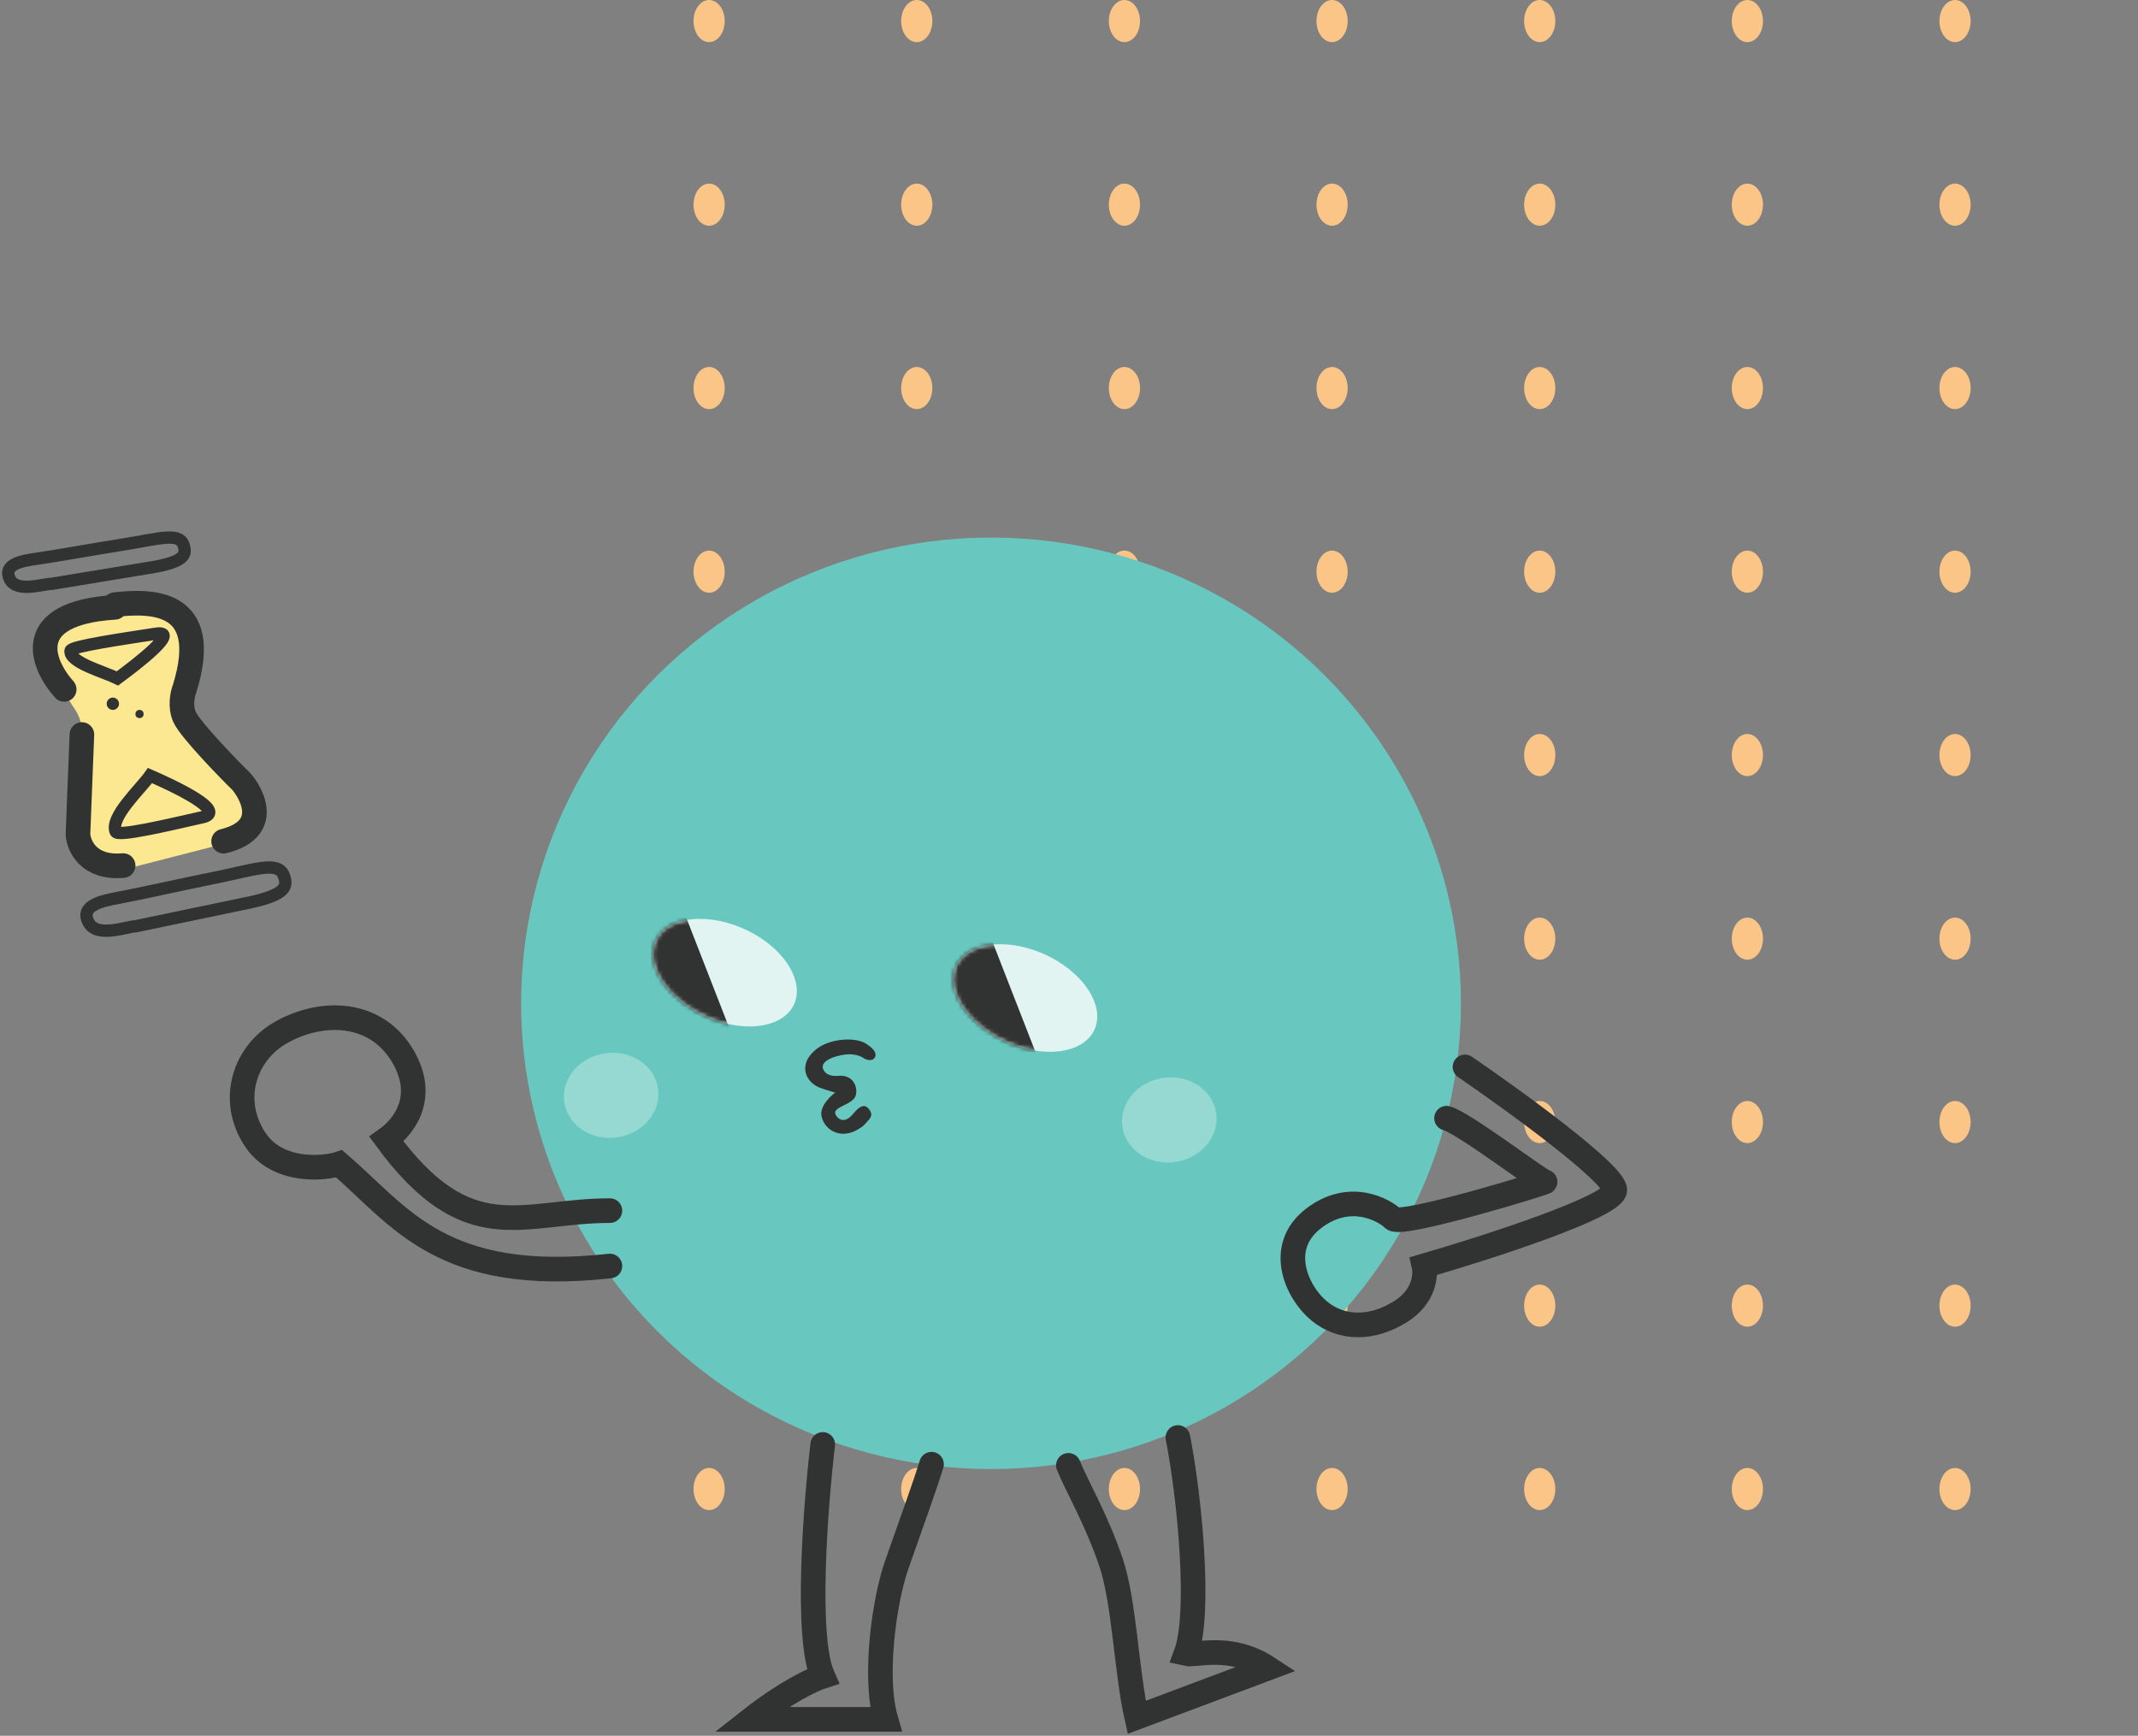 <svg width="521" height="423" viewBox="0 0 521 423" fill="none" xmlns="http://www.w3.org/2000/svg">
<rect x="0" y="0" width="521" height="423" fill="#808080" stroke="none"/>
<path d="M476.414 10.266C474.315 10.266 472.613 7.968 472.613 5.133C472.613 2.298 474.315 6.10352e-05 476.414 6.10352e-05C478.513 6.10352e-05 480.215 2.298 480.215 5.133C480.215 7.968 478.513 10.266 476.414 10.266Z" fill="#FBC587"/>
<path d="M425.81 10.266C423.711 10.266 422.009 7.968 422.009 5.133C422.009 2.298 423.711 6.10352e-05 425.81 6.10352e-05C427.91 6.10352e-05 429.611 2.298 429.611 5.133C429.611 7.968 427.91 10.266 425.81 10.266Z" fill="#FBC587"/>
<path d="M375.209 10.266C373.11 10.266 371.408 7.968 371.408 5.133C371.408 2.298 373.11 6.10352e-05 375.209 6.10352e-05C377.308 6.10352e-05 379.01 2.298 379.01 5.133C379.01 7.968 377.308 10.266 375.209 10.266Z" fill="#FBC587"/>
<path d="M324.607 10.266C322.508 10.266 320.806 7.968 320.806 5.133C320.806 2.298 322.508 6.10352e-05 324.607 6.10352e-05C326.706 6.10352e-05 328.408 2.298 328.408 5.133C328.408 7.968 326.706 10.266 324.607 10.266Z" fill="#FBC587"/>
<path d="M274.006 10.266C271.906 10.266 270.205 7.968 270.205 5.133C270.205 2.298 271.906 6.10352e-05 274.006 6.10352e-05C276.105 6.10352e-05 277.807 2.298 277.807 5.133C277.807 7.968 276.105 10.266 274.006 10.266Z" fill="#FBC587"/>
<path d="M223.404 10.266C221.305 10.266 219.603 7.968 219.603 5.133C219.603 2.298 221.305 6.10352e-05 223.404 6.10352e-05C225.503 6.10352e-05 227.205 2.298 227.205 5.133C227.205 7.968 225.503 10.266 223.404 10.266Z" fill="#FBC587"/>
<path d="M172.801 10.266C170.701 10.266 169 7.968 169 5.133C169 2.298 170.701 6.10352e-05 172.801 6.10352e-05C174.9 6.10352e-05 176.602 2.298 176.602 5.133C176.602 7.968 174.9 10.266 172.801 10.266Z" fill="#FBC587"/>
<path d="M476.414 55.01C474.315 55.01 472.613 52.712 472.613 49.877C472.613 47.043 474.315 44.745 476.414 44.745C478.513 44.745 480.215 47.043 480.215 49.877C480.215 52.712 478.513 55.01 476.414 55.01Z" fill="#FBC587"/>
<path d="M425.81 55.01C423.711 55.01 422.009 52.712 422.009 49.877C422.009 47.043 423.711 44.745 425.81 44.745C427.91 44.745 429.611 47.043 429.611 49.877C429.611 52.712 427.91 55.01 425.81 55.01Z" fill="#FBC587"/>
<path d="M375.209 55.01C373.11 55.01 371.408 52.712 371.408 49.877C371.408 47.043 373.11 44.745 375.209 44.745C377.308 44.745 379.01 47.043 379.01 49.877C379.01 52.712 377.308 55.01 375.209 55.01Z" fill="#FBC587"/>
<path d="M324.607 55.01C322.508 55.01 320.806 52.712 320.806 49.877C320.806 47.043 322.508 44.745 324.607 44.745C326.706 44.745 328.408 47.043 328.408 49.877C328.408 52.712 326.706 55.01 324.607 55.01Z" fill="#FBC587"/>
<path d="M274.006 55.01C271.906 55.01 270.205 52.712 270.205 49.877C270.205 47.043 271.906 44.745 274.006 44.745C276.105 44.745 277.807 47.043 277.807 49.877C277.807 52.712 276.105 55.01 274.006 55.01Z" fill="#FBC587"/>
<path d="M223.404 55.01C221.305 55.01 219.603 52.712 219.603 49.877C219.603 47.043 221.305 44.745 223.404 44.745C225.503 44.745 227.205 47.043 227.205 49.877C227.205 52.712 225.503 55.01 223.404 55.01Z" fill="#FBC587"/>
<path d="M172.801 55.01C170.701 55.01 169 52.712 169 49.877C169 47.043 170.701 44.745 172.801 44.745C174.9 44.745 176.602 47.043 176.602 49.877C176.602 52.712 174.9 55.01 172.801 55.01Z" fill="#FBC587"/>
<path d="M476.414 99.699C474.315 99.699 472.613 97.401 472.613 94.566C472.613 91.732 474.315 89.434 476.414 89.434C478.513 89.434 480.215 91.732 480.215 94.566C480.215 97.401 478.513 99.699 476.414 99.699Z" fill="#FBC587"/>
<path d="M425.81 99.699C423.711 99.699 422.009 97.401 422.009 94.566C422.009 91.732 423.711 89.434 425.81 89.434C427.91 89.434 429.611 91.732 429.611 94.566C429.611 97.401 427.91 99.699 425.81 99.699Z" fill="#FBC587"/>
<path d="M375.209 99.699C373.11 99.699 371.408 97.401 371.408 94.566C371.408 91.732 373.11 89.434 375.209 89.434C377.308 89.434 379.01 91.732 379.01 94.566C379.01 97.401 377.308 99.699 375.209 99.699Z" fill="#FBC587"/>
<path d="M324.607 99.699C322.508 99.699 320.806 97.401 320.806 94.566C320.806 91.732 322.508 89.434 324.607 89.434C326.706 89.434 328.408 91.732 328.408 94.566C328.408 97.401 326.706 99.699 324.607 99.699Z" fill="#FBC587"/>
<path d="M274.006 99.699C271.906 99.699 270.205 97.401 270.205 94.566C270.205 91.732 271.906 89.434 274.006 89.434C276.105 89.434 277.807 91.732 277.807 94.566C277.807 97.401 276.105 99.699 274.006 99.699Z" fill="#FBC587"/>
<path d="M223.404 99.699C221.305 99.699 219.603 97.401 219.603 94.566C219.603 91.732 221.305 89.434 223.404 89.434C225.503 89.434 227.205 91.732 227.205 94.566C227.205 97.401 225.503 99.699 223.404 99.699Z" fill="#FBC587"/>
<path d="M172.801 99.699C170.701 99.699 169 97.401 169 94.566C169 91.732 170.701 89.434 172.801 89.434C174.9 89.434 176.602 91.732 176.602 94.566C176.602 97.401 174.9 99.699 172.801 99.699Z" fill="#FBC587"/>
<path d="M476.414 144.444C474.315 144.444 472.613 142.146 472.613 139.311C472.613 136.476 474.315 134.178 476.414 134.178C478.513 134.178 480.215 136.476 480.215 139.311C480.215 142.146 478.513 144.444 476.414 144.444Z" fill="#FBC587"/>
<path d="M425.81 144.444C423.711 144.444 422.009 142.146 422.009 139.311C422.009 136.476 423.711 134.178 425.81 134.178C427.91 134.178 429.611 136.476 429.611 139.311C429.611 142.146 427.91 144.444 425.81 144.444Z" fill="#FBC587"/>
<path d="M375.209 144.444C373.11 144.444 371.408 142.146 371.408 139.311C371.408 136.476 373.11 134.178 375.209 134.178C377.308 134.178 379.01 136.476 379.01 139.311C379.01 142.146 377.308 144.444 375.209 144.444Z" fill="#FBC587"/>
<path d="M324.607 144.444C322.508 144.444 320.806 142.146 320.806 139.311C320.806 136.476 322.508 134.178 324.607 134.178C326.706 134.178 328.408 136.476 328.408 139.311C328.408 142.146 326.706 144.444 324.607 144.444Z" fill="#FBC587"/>
<path d="M274.006 144.444C271.906 144.444 270.205 142.146 270.205 139.311C270.205 136.476 271.906 134.178 274.006 134.178C276.105 134.178 277.807 136.476 277.807 139.311C277.807 142.146 276.105 144.444 274.006 144.444Z" fill="#FBC587"/>
<path d="M223.404 144.444C221.305 144.444 219.603 142.146 219.603 139.311C219.603 136.476 221.305 134.178 223.404 134.178C225.503 134.178 227.205 136.476 227.205 139.311C227.205 142.146 225.503 144.444 223.404 144.444Z" fill="#FBC587"/>
<path d="M172.801 144.444C170.701 144.444 169 142.146 169 139.311C169 136.476 170.701 134.178 172.801 134.178C174.9 134.178 176.602 136.476 176.602 139.311C176.602 142.146 174.9 144.444 172.801 144.444Z" fill="#FBC587"/>
<path d="M476.414 189.133C474.315 189.133 472.613 186.835 472.613 184C472.613 181.165 474.315 178.867 476.414 178.867C478.513 178.867 480.215 181.165 480.215 184C480.215 186.835 478.513 189.133 476.414 189.133Z" fill="#FBC587"/>
<path d="M425.81 189.133C423.711 189.133 422.009 186.835 422.009 184C422.009 181.165 423.711 178.867 425.81 178.867C427.91 178.867 429.611 181.165 429.611 184C429.611 186.835 427.91 189.133 425.81 189.133Z" fill="#FBC587"/>
<path d="M375.209 189.133C373.11 189.133 371.408 186.835 371.408 184C371.408 181.165 373.11 178.867 375.209 178.867C377.308 178.867 379.01 181.165 379.01 184C379.01 186.835 377.308 189.133 375.209 189.133Z" fill="#FBC587"/>
<path d="M324.607 189.133C322.508 189.133 320.806 186.835 320.806 184C320.806 181.165 322.508 178.867 324.607 178.867C326.706 178.867 328.408 181.165 328.408 184C328.408 186.835 326.706 189.133 324.607 189.133Z" fill="#FBC587"/>
<path d="M274.006 189.133C271.906 189.133 270.205 186.835 270.205 184C270.205 181.165 271.906 178.867 274.006 178.867C276.105 178.867 277.807 181.165 277.807 184C277.807 186.835 276.105 189.133 274.006 189.133Z" fill="#FBC587"/>
<path d="M223.404 189.133C221.305 189.133 219.603 186.835 219.603 184C219.603 181.165 221.305 178.867 223.404 178.867C225.503 178.867 227.205 181.165 227.205 184C227.205 186.835 225.503 189.133 223.404 189.133Z" fill="#FBC587"/>
<path d="M172.801 189.133C170.701 189.133 169 186.835 169 184C169 181.165 170.701 178.867 172.801 178.867C174.9 178.867 176.602 181.165 176.602 184C176.602 186.835 174.9 189.133 172.801 189.133Z" fill="#FBC587"/>
<path d="M476.414 233.877C474.315 233.877 472.613 231.579 472.613 228.745C472.613 225.91 474.315 223.612 476.414 223.612C478.513 223.612 480.215 225.91 480.215 228.745C480.215 231.579 478.513 233.877 476.414 233.877Z" fill="#FBC587"/>
<path d="M425.81 233.877C423.711 233.877 422.009 231.579 422.009 228.745C422.009 225.91 423.711 223.612 425.81 223.612C427.91 223.612 429.611 225.91 429.611 228.745C429.611 231.579 427.91 233.877 425.81 233.877Z" fill="#FBC587"/>
<path d="M375.209 233.877C373.11 233.877 371.408 231.579 371.408 228.745C371.408 225.91 373.11 223.612 375.209 223.612C377.308 223.612 379.01 225.91 379.01 228.745C379.01 231.579 377.308 233.877 375.209 233.877Z" fill="#FBC587"/>
<path d="M324.607 233.877C322.508 233.877 320.806 231.579 320.806 228.745C320.806 225.91 322.508 223.612 324.607 223.612C326.706 223.612 328.408 225.91 328.408 228.745C328.408 231.579 326.706 233.877 324.607 233.877Z" fill="#FBC587"/>
<path d="M274.006 233.877C271.906 233.877 270.205 231.579 270.205 228.745C270.205 225.91 271.906 223.612 274.006 223.612C276.105 223.612 277.807 225.91 277.807 228.745C277.807 231.579 276.105 233.877 274.006 233.877Z" fill="#FBC587"/>
<path d="M223.404 233.877C221.305 233.877 219.603 231.579 219.603 228.745C219.603 225.91 221.305 223.612 223.404 223.612C225.503 223.612 227.205 225.91 227.205 228.745C227.205 231.579 225.503 233.877 223.404 233.877Z" fill="#FBC587"/>
<path d="M172.801 233.877C170.701 233.877 169 231.579 169 228.745C169 225.91 170.701 223.612 172.801 223.612C174.9 223.612 176.602 225.91 176.602 228.745C176.602 231.579 174.9 233.877 172.801 233.877Z" fill="#FBC587"/>
<path d="M476.414 278.566C474.315 278.566 472.613 276.268 472.613 273.434C472.613 270.599 474.315 268.301 476.414 268.301C478.513 268.301 480.215 270.599 480.215 273.434C480.215 276.268 478.513 278.566 476.414 278.566Z" fill="#FBC587"/>
<path d="M425.81 278.566C423.711 278.566 422.009 276.268 422.009 273.434C422.009 270.599 423.711 268.301 425.81 268.301C427.91 268.301 429.611 270.599 429.611 273.434C429.611 276.268 427.91 278.566 425.81 278.566Z" fill="#FBC587"/>
<path d="M375.209 278.566C373.11 278.566 371.408 276.268 371.408 273.434C371.408 270.599 373.11 268.301 375.209 268.301C377.308 268.301 379.01 270.599 379.01 273.434C379.01 276.268 377.308 278.566 375.209 278.566Z" fill="#FBC587"/>
<path d="M324.607 278.566C322.508 278.566 320.806 276.268 320.806 273.434C320.806 270.599 322.508 268.301 324.607 268.301C326.706 268.301 328.408 270.599 328.408 273.434C328.408 276.268 326.706 278.566 324.607 278.566Z" fill="#FBC587"/>
<path d="M274.006 278.566C271.906 278.566 270.205 276.268 270.205 273.434C270.205 270.599 271.906 268.301 274.006 268.301C276.105 268.301 277.807 270.599 277.807 273.434C277.807 276.268 276.105 278.566 274.006 278.566Z" fill="#FBC587"/>
<path d="M223.404 278.566C221.305 278.566 219.603 276.268 219.603 273.434C219.603 270.599 221.305 268.301 223.404 268.301C225.503 268.301 227.205 270.599 227.205 273.434C227.205 276.268 225.503 278.566 223.404 278.566Z" fill="#FBC587"/>
<path d="M172.801 278.566C170.701 278.566 169 276.268 169 273.434C169 270.599 170.701 268.301 172.801 268.301C174.9 268.301 176.602 270.599 176.602 273.434C176.602 276.268 174.9 278.566 172.801 278.566Z" fill="#FBC587"/>
<path d="M476.414 323.311C474.315 323.311 472.613 321.013 472.613 318.178C472.613 315.344 474.315 313.045 476.414 313.045C478.513 313.045 480.215 315.344 480.215 318.178C480.215 321.013 478.513 323.311 476.414 323.311Z" fill="#FBC587"/>
<path d="M425.81 323.311C423.711 323.311 422.009 321.013 422.009 318.178C422.009 315.344 423.711 313.045 425.81 313.045C427.91 313.045 429.611 315.344 429.611 318.178C429.611 321.013 427.91 323.311 425.81 323.311Z" fill="#FBC587"/>
<path d="M375.209 323.311C373.11 323.311 371.408 321.013 371.408 318.178C371.408 315.344 373.11 313.045 375.209 313.045C377.308 313.045 379.01 315.344 379.01 318.178C379.01 321.013 377.308 323.311 375.209 323.311Z" fill="#FBC587"/>
<path d="M324.607 323.311C322.508 323.311 320.806 321.013 320.806 318.178C320.806 315.344 322.508 313.045 324.607 313.045C326.706 313.045 328.408 315.344 328.408 318.178C328.408 321.013 326.706 323.311 324.607 323.311Z" fill="#FBC587"/>
<path d="M274.006 323.311C271.906 323.311 270.205 321.013 270.205 318.178C270.205 315.344 271.906 313.045 274.006 313.045C276.105 313.045 277.807 315.344 277.807 318.178C277.807 321.013 276.105 323.311 274.006 323.311Z" fill="#FBC587"/>
<path d="M223.404 323.311C221.305 323.311 219.603 321.013 219.603 318.178C219.603 315.344 221.305 313.045 223.404 313.045C225.503 313.045 227.205 315.344 227.205 318.178C227.205 321.013 225.503 323.311 223.404 323.311Z" fill="#FBC587"/>
<path d="M172.801 323.311C170.701 323.311 169 321.013 169 318.178C169 315.344 170.701 313.045 172.801 313.045C174.9 313.045 176.602 315.344 176.602 318.178C176.602 321.013 174.9 323.311 172.801 323.311Z" fill="#FBC587"/>
<path d="M476.414 368C474.315 368 472.613 365.702 472.613 362.867C472.613 360.032 474.315 357.734 476.414 357.734C478.513 357.734 480.215 360.032 480.215 362.867C480.215 365.702 478.513 368 476.414 368Z" fill="#FBC587"/>
<path d="M425.81 368C423.711 368 422.009 365.702 422.009 362.867C422.009 360.032 423.711 357.734 425.81 357.734C427.91 357.734 429.611 360.032 429.611 362.867C429.611 365.702 427.91 368 425.81 368Z" fill="#FBC587"/>
<path d="M375.209 368C373.11 368 371.408 365.702 371.408 362.867C371.408 360.032 373.11 357.734 375.209 357.734C377.308 357.734 379.01 360.032 379.01 362.867C379.01 365.702 377.308 368 375.209 368Z" fill="#FBC587"/>
<path d="M324.607 368C322.508 368 320.806 365.702 320.806 362.867C320.806 360.032 322.508 357.734 324.607 357.734C326.706 357.734 328.408 360.032 328.408 362.867C328.408 365.702 326.706 368 324.607 368Z" fill="#FBC587"/>
<path d="M274.006 368C271.906 368 270.205 365.702 270.205 362.867C270.205 360.032 271.906 357.734 274.006 357.734C276.105 357.734 277.807 360.032 277.807 362.867C277.807 365.702 276.105 368 274.006 368Z" fill="#FBC587"/>
<path d="M223.404 368C221.305 368 219.603 365.702 219.603 362.867C219.603 360.032 221.305 357.734 223.404 357.734C225.503 357.734 227.205 360.032 227.205 362.867C227.205 365.702 225.503 368 223.404 368Z" fill="#FBC587"/>
<path d="M172.801 368C170.701 368 169 365.702 169 362.867C169 360.032 170.701 357.734 172.801 357.734C174.9 357.734 176.602 360.032 176.602 362.867C176.602 365.702 174.9 368 172.801 368Z" fill="#FBC587"/>
<ellipse cx="241.5" cy="244.5" rx="114.5" ry="113.5" fill="#68C8BF"/>
<path d="M192.523 246.327L192.514 246.34C191.67 247.383 190.542 248.223 189.196 248.842L189.195 248.841C185.898 250.364 181.305 250.575 176.441 249.285C175.895 249.14 175.342 248.976 174.788 248.792C174.086 248.559 173.382 248.295 172.677 248.001C163.239 244.044 157.357 235.926 159.542 229.865C161.728 223.804 171.149 222.097 180.591 226.052C183.362 227.213 185.827 228.734 187.871 230.455C188.289 230.807 188.687 231.166 189.068 231.534C193.178 235.491 195.138 240.269 193.726 244.188C193.443 244.975 193.037 245.689 192.525 246.326L192.523 246.327Z" fill="#E1F4F2"/>
<path d="M265.722 252.51L265.713 252.523C264.869 253.566 263.741 254.406 262.395 255.025L262.394 255.024C259.098 256.548 254.504 256.758 249.64 255.469C249.094 255.323 248.541 255.159 247.987 254.975C247.285 254.742 246.581 254.478 245.877 254.184C236.438 250.227 230.556 242.109 232.742 236.048C234.927 229.987 244.348 228.28 253.79 232.235C256.561 233.396 259.027 234.918 261.07 236.638C261.488 236.991 261.886 237.349 262.268 237.717C266.378 241.674 268.337 246.452 266.925 250.371C266.642 251.158 266.237 251.872 265.725 252.51L265.722 252.51Z" fill="#E1F4F2"/>
<mask id="mask0_1592_681" style="mask-type:alpha" maskUnits="userSpaceOnUse" x="159" y="223" width="36" height="28">
<path d="M192.523 246.327L192.514 246.34C191.67 247.383 190.542 248.223 189.196 248.842L189.195 248.841C185.898 250.364 181.305 250.575 176.441 249.285C175.895 249.14 175.342 248.976 174.788 248.792C174.086 248.559 173.382 248.295 172.677 248.001C163.239 244.044 157.357 235.926 159.542 229.865C161.728 223.804 171.149 222.097 180.591 226.052C183.362 227.213 185.827 228.734 187.871 230.455C188.289 230.807 188.687 231.166 189.068 231.534C193.178 235.491 195.138 240.269 193.726 244.188C193.443 244.975 193.037 245.689 192.525 246.326L192.523 246.327Z" fill="#E1F4F2"/>
</mask>
<g mask="url(#mask0_1592_681)">
<path d="M179.464 256.388L165.76 221.228L159.762 221.746L157.219 241.053L169.566 257.117L179.464 256.388Z" fill="#313332" stroke="#313332"/>
</g>
<mask id="mask1_1592_681" style="mask-type:alpha" maskUnits="userSpaceOnUse" x="232" y="230" width="36" height="27">
<path d="M265.722 252.51L265.713 252.523C264.869 253.566 263.741 254.406 262.395 255.025L262.394 255.024C259.098 256.548 254.504 256.758 249.64 255.469C249.094 255.323 248.541 255.159 247.987 254.975C247.285 254.742 246.581 254.478 245.877 254.184C236.438 250.227 230.556 242.109 232.742 236.048C234.927 229.987 244.348 228.28 253.79 232.235C256.561 233.396 259.027 234.918 261.07 236.638C261.488 236.991 261.886 237.349 262.268 237.717C266.378 241.674 268.337 246.452 266.925 250.371C266.642 251.158 266.237 251.872 265.725 252.51L265.722 252.51Z" fill="#E1F4F2"/>
</mask>
<g mask="url(#mask1_1592_681)">
<path d="M251.804 256.399L238.1 221.239L232.102 221.756L229.558 241.064L241.906 257.128L251.804 256.399Z" fill="#313332" stroke="#313332"/>
</g>
<path d="M150.444 277.16C156.752 276.229 161.189 270.891 160.355 265.237C159.52 259.583 153.73 255.755 147.422 256.686C141.114 257.617 136.677 262.955 137.511 268.609C138.346 274.263 144.136 278.092 150.444 277.16Z" fill="#95D9D2"/>
<path d="M286.444 283.16C292.752 282.229 297.189 276.891 296.355 271.237C295.52 265.583 289.73 261.755 283.422 262.686C277.114 263.617 272.677 268.955 273.511 274.609C274.346 280.263 280.136 284.092 286.444 283.16Z" fill="#95D9D2"/>
<path d="M199.141 256.141C202.492 253.404 208.901 253.184 211.085 254.981C211.797 255.415 213.14 256.49 212.819 257.325C212.498 258.16 211.358 257.801 210.829 257.518C210.283 257.069 208.593 256.228 206.205 256.46C203.219 256.75 199.334 258.131 200.073 260.571C200.44 261.782 201.808 262.915 204.296 262.673C208.277 262.287 208.664 266.268 207.765 267.36C206.344 269.086 202.139 269.495 203.175 271.824C203.818 273.269 205.953 274.569 208.2 271.839C210.447 269.109 211.041 270.056 211.635 271.003C212.23 271.95 211.283 272.544 210.384 273.636C209.815 274.327 208.19 275.189 207.543 275.419C203.658 276.801 200.88 274.057 200.638 271.568C200.445 269.578 203.04 266.981 204.634 266.157C203.757 265.74 201.528 265.203 199.962 264.601C196.831 263.398 194.952 259.561 199.141 256.141Z" fill="#313332" stroke="#313332"/>
<path d="M200.494 352C198.727 366.889 196.253 399.031 200.494 408.49C198.197 409.22 191.482 412.344 183 419H215.867C212.863 408.636 215.491 389.914 218.518 381.34C222.229 370.83 225.586 361.488 227 356.817" stroke="#313332" stroke-width="6" stroke-linecap="round"/>
<path d="M287.036 350.308C289.926 365.025 292.634 393.249 289 403C291.396 403.556 299.862 400.496 309 406.5L277 418.5C274.5 407.5 274 390.5 270.796 380.917C267.254 370.319 262.135 361.647 260.352 357.094" stroke="#313332" stroke-width="6" stroke-linecap="round"/>
<path d="M148.624 295.022C127.124 295.022 114.166 304.81 94.166 277.61C99.332 273.943 103.972 266.288 97.624 256.522C91.124 246.522 78.624 245.966 68.624 251.522C59.624 256.522 55.806 267.947 62.124 277.61C67.624 286.022 79.165 284.776 82.665 283.61C97.624 296.522 107.624 313.022 148.624 308.522" stroke="#313332" stroke-width="6" stroke-linecap="round"/>
<path d="M357.001 260C369.167 268.333 393.501 286 393.501 290C393.501 294 362.501 304 347.001 308.5C347.501 310.667 347.101 315.9 341.501 319.5C334.501 324 327.001 324 321.501 319.5C316.001 315 311.001 304 320.001 297C329.001 290 337.501 295 339.501 297C341.501 299 377.501 288 376.501 288C375.501 288 356.501 273.5 352.501 272.5" stroke="#313332" stroke-width="6" stroke-linecap="round"/>
<path d="M35.158 145.426L18.877 148.311C11.823 149.562 8.333 157.607 12.241 163.612L18.352 173.005C19.504 174.774 20.066 176.863 19.957 178.971L18.806 201.414C18.46 208.152 24.75 213.292 31.284 211.611L53.362 205.932C60.554 204.082 63.292 195.316 58.432 189.702L47.319 176.865C45.409 174.659 44.558 171.729 44.989 168.844L46.793 156.748C47.802 149.99 41.886 144.233 35.158 145.426Z" fill="#FCE891"/>
<path d="M15.641 168C10.204 161.926 5.063 149.422 28 148" stroke="#313332" stroke-width="6" stroke-linecap="round"/>
<path d="M19.956 179L19 203.289C19.159 206.138 21.583 211.656 30 210.936" stroke="#313332" stroke-width="6" stroke-linecap="round"/>
<path d="M28 147.338C36.497 146.408 51.792 145.85 44.994 167.799C44.494 169.039 43.795 172.17 44.994 174.774C46.494 178.029 56.99 188.724 58.489 190.119C59.989 191.515 67.486 201.745 54.491 205" stroke="#313332" stroke-width="6" stroke-linecap="round"/>
<path d="M28.19 202.685C26.714 199.153 34.259 192.237 36.555 189C42.296 191.502 55.648 197.741 49.349 199.153C41.476 200.919 28.736 203.992 28.19 202.685Z" stroke="#313332" stroke-width="3" stroke-linecap="round"/>
<path d="M17.195 158.553C16.733 161.421 25.622 163.82 28.624 165.323C33.357 161.843 44.254 153.461 37.974 154.438C30.124 155.661 17.366 157.491 17.195 158.553Z" stroke="#313332" stroke-width="3" stroke-linecap="round"/>
<circle cx="27.5" cy="171.5" r="1.5" fill="#313332"/>
<circle cx="34" cy="174" r="1" fill="#313332"/>
<path d="M37.355 138.198L12.539 142.286C10.419 142.286 4.026 144.515 2.374 141.096C0.625 137.477 5.384 136.668 9.02 136.154C13.555 135.513 23.243 133.76 29.625 132.76C38.405 131.385 43.586 129.605 44.702 132.76C45.54 135.132 45.051 136.836 37.355 138.198Z" stroke="#313332" stroke-width="3" stroke-linecap="round"/>
<path d="M61.08 219.885L33.164 225.706C30.762 225.801 23.633 228.655 21.579 224.789C19.405 220.697 24.757 219.552 28.852 218.797C33.959 217.855 44.847 215.402 52.028 213.964C61.908 211.987 67.687 209.703 69.119 213.29C70.195 215.986 69.731 217.971 61.08 219.885Z" stroke="#313332" stroke-width="3" stroke-linecap="round"/>
</svg>
